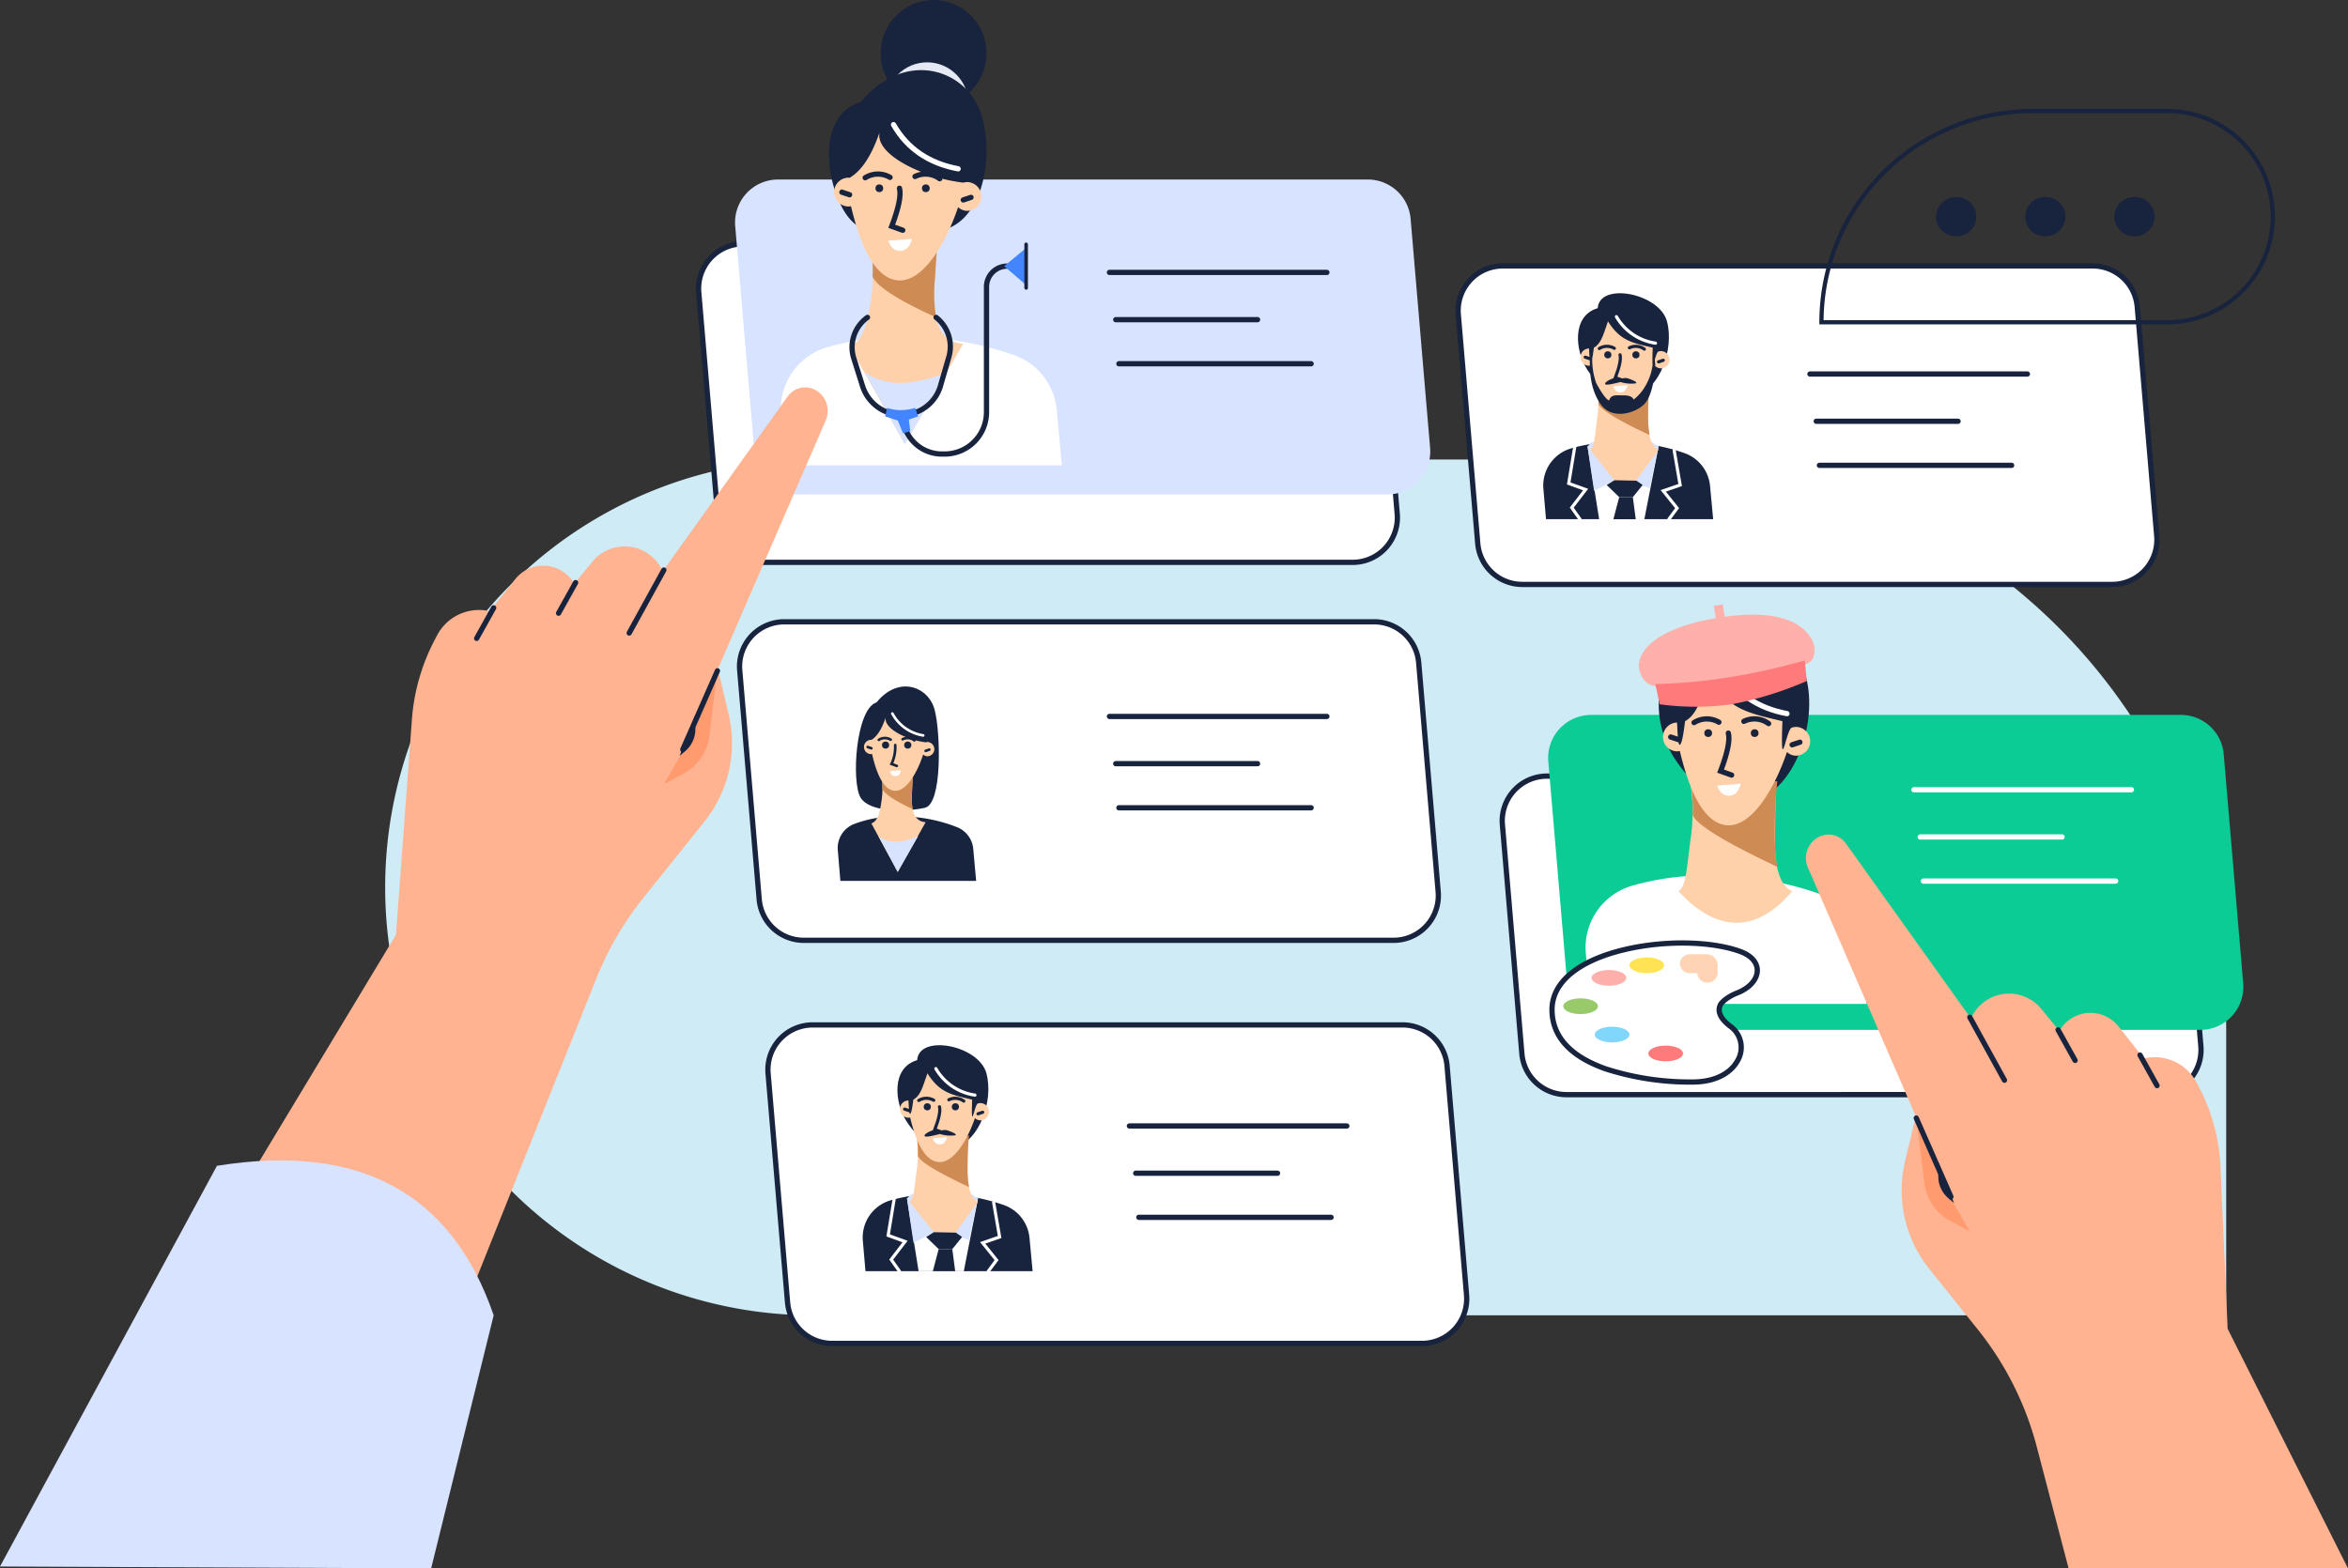 <svg xmlns="http://www.w3.org/2000/svg" id="prefix__Page-1" width="445.996" height="298" viewBox="0 0 445.996 298">
    <rect x="0" y="0" width="445.996" height="298" fill="#333333" stroke="none"/>
    <defs>
        <style>
            .prefix__cls-10,.prefix__cls-11,.prefix__cls-12,.prefix__cls-13,.prefix__cls-14,.prefix__cls-16,.prefix__cls-2,.prefix__cls-25,.prefix__cls-26,.prefix__cls-3,.prefix__cls-4,.prefix__cls-5,.prefix__cls-8,.prefix__cls-9{fill-rule:evenodd}.prefix__cls-2,.prefix__cls-5{fill:#fff}.prefix__cls-13,.prefix__cls-16,.prefix__cls-2,.prefix__cls-4{stroke:#18233d}.prefix__cls-11,.prefix__cls-13,.prefix__cls-14,.prefix__cls-16,.prefix__cls-2,.prefix__cls-4{stroke-linecap:round}.prefix__cls-3{fill:#d7e3ff}.prefix__cls-11,.prefix__cls-13,.prefix__cls-14,.prefix__cls-16,.prefix__cls-4{fill:none}.prefix__cls-6,.prefix__cls-9{fill:#18233d}.prefix__cls-8{fill:#ffd1ab}.prefix__cls-10{fill:#cf8b54}.prefix__cls-11,.prefix__cls-14{stroke:#fff}.prefix__cls-12{fill:#4385ff}.prefix__cls-13,.prefix__cls-14{stroke-width:.6px}.prefix__cls-16{stroke-width:.5px}.prefix__cls-19{fill:#ffb0aa}.prefix__cls-20{fill:#ff7b7b}.prefix__cls-25{fill:#ffb391}.prefix__cls-26{fill:#ff9b6f}
        </style>
    </defs>
    <g id="prefix__Desktop-HD">
        <g id="prefix__various-jobs-online">
            <path id="prefix__Rectangle" d="M108.858 162.607H268.4a81.3 81.3 0 0 0 81.3-81.3A81.3 81.3 0 0 0 268.4 0H0v53.749a108.858 108.858 0 0 0 108.858 108.858z" transform="rotate(180 211.431 124.956)" style="fill-rule:evenodd;fill:#ceebf6"/>
            <path id="prefix__Rectangle-2" d="M204.452 68.1h112.021a8.5 8.5 0 0 1 8.474 7.784l3.7 43.511a8.5 8.5 0 0 1-7.754 9.194q-.359.031-.72.031H208.149a8.5 8.5 0 0 1-8.474-7.784l-3.7-43.511a8.5 8.5 0 0 1 7.754-9.194q.362-.031.723-.031z" class="prefix__cls-2" data-name="Rectangle" transform="translate(-63.25 -21.768)"/>
            <g id="prefix__Group-7" transform="translate(139.622)">
                <path id="prefix__Rectangle-3" d="M9.227 50.133h112.021a8.164 8.164 0 0 1 8.135 7.473l3.7 43.511a8.164 8.164 0 0 1-7.444 8.826q-.345.029-.691.029H12.925A8.164 8.164 0 0 1 4.79 102.5l-3.7-43.511a8.164 8.164 0 0 1 7.444-8.826q.347-.03.693-.03z" class="prefix__cls-3" data-name="Rectangle" transform="translate(-1.062 -16.024)"/>
                <g id="prefix__Group-5" transform="translate(71.113 51.761)">
                    <path id="prefix__Path-159" d="M0 .44h41.305" class="prefix__cls-4" transform="translate(0 -.44)"/>
                    <path id="prefix__Path-159-2" d="M1.76 13.633H28.7" class="prefix__cls-4" data-name="Path-159" transform="translate(-.562 -4.657)"/>
                    <path id="prefix__Path-159-3" d="M2.64 25.946h36.516" class="prefix__cls-4" data-name="Path-159" transform="translate(-.844 -8.592)"/>
                </g>
                <g id="prefix__Group-11" transform="translate(8.683)">
                    <path id="prefix__Path-153" d="M9.545 96.12a50.256 50.256 0 0 1 14.948-2.011 61.465 61.465 0 0 1 20.79 3.444 12.247 12.247 0 0 1 8.082 10.4l.978 10.542H1.821l-.828-9.642A12.247 12.247 0 0 1 9.545 96.12z" class="prefix__cls-5" transform="translate(-.948 -30.08)"/>
                    <g id="prefix__Group-8" transform="translate(9.151)">
                        <g id="prefix__Group">
                            <ellipse id="prefix__Oval" cx="10.059" cy="10.115" class="prefix__cls-6" rx="10.059" ry="10.115" transform="translate(9.814)"/>
                            <ellipse id="prefix__Oval-2" cx="7.851" cy="7.895" data-name="Oval" rx="7.851" ry="7.895" transform="translate(10.795 11.842)" style="fill:#e5e9f3"/>
                            <path id="prefix__Path-103" d="M8.969 61.65a34.915 34.915 0 0 1 .912 13.7c-.912 6.814-2.17 8.4-4.111 9.233l10.468 18.567L27.36 84.088q-5.489-.382-5.489-8.144a150.576 150.576 0 0 1 1.093-17.2z" class="prefix__cls-8" transform="translate(-1.844 -18.776)"/>
                            <path id="prefix__Path-157" d="M9.959 103.9q5.614 4.127 15.733 0l-8.114 13.685z" class="prefix__cls-3" transform="translate(-3.183 -33.21)"/>
                            <path id="prefix__Path-105" d="M3.093 46.7C-.7 40.812-2.286 28.122 5.98 25.673c8.825-10.5 20.739-6.031 23.132 2.894s-.567 19.862-7.495 21.376S6.89 52.6 3.093 46.7z" class="prefix__cls-9" transform="translate(0 -6.259)"/>
                            <path id="prefix__Path" d="M24.488 66.987c-.127 1.015-.281 3.31-.536 7.365a28.121 28.121 0 0 0 .211 7.365q-10.8-4.9-12.058-7.738a38.207 38.207 0 0 0-.185-5.364z" class="prefix__cls-10" transform="translate(-3.81 -21.411)"/>
                            <path id="prefix__Path-2" d="M4.395 45.6q3.4-1.986 5.678-8.616c-.885 4.368 8.754 8.757 15.944 9.541a2.569 2.569 0 0 1 .746-.11 2.737 2.737 0 0 1 0 5.471 2.59 2.59 0 0 1-1.772-.7C22.847 57.6 18.336 65.831 13.27 65.06q-5.494-.835-8.622-14.066a2.575 2.575 0 0 1-.558.061 2.737 2.737 0 0 1 0-5.471 2.59 2.59 0 0 1 .305.018z" class="prefix__cls-8" data-name="Path" transform="translate(-.461 -11.822)"/>
                            <path id="prefix__Path-104" d="M19 52.569q.519 1.98-1.471 7.231l2.091.746" class="prefix__cls-4" transform="translate(-5.604 -16.803)"/>
                            <path id="prefix__Path-109" d="M24.024 49.072a4.547 4.547 0 0 1 4.7.424" class="prefix__cls-4" transform="translate(-7.679 -15.536)"/>
                            <path id="prefix__Path-109-2" d="M0 .468A4.547 4.547 0 0 1 4.7.89" class="prefix__cls-4" data-name="Path-109" transform="rotate(-6 321.186 -48.566)"/>
                            <ellipse id="prefix__Oval-3" cx=".736" cy=".74" class="prefix__cls-6" data-name="Oval" rx=".736" ry=".74" transform="translate(17.664 35.032)"/>
                            <ellipse id="prefix__Oval-4" cx=".736" cy=".74" class="prefix__cls-6" data-name="Oval" rx=".736" ry=".74" transform="translate(8.832 35.032)"/>
                            <path id="prefix__Path-110" d="M16.588 67.061l4.491-.341q-.638 2.272-2.245 2.272t-2.246-1.931z" class="prefix__cls-5" transform="translate(-5.302 -21.326)"/>
                            <path id="prefix__Path-107" d="M37.5 55.61l1.472-.493" class="prefix__cls-4" transform="translate(-11.987 -17.617)"/>
                            <path id="prefix__Path-107-2" d="M0 0l1.472.493" class="prefix__cls-4" data-name="Path-107" transform="rotate(180 1.962 18.503)"/>
                            <path id="prefix__Path-108" d="M18.03 34.81q3.905 6.818 12.27 8.39" class="prefix__cls-11" transform="translate(-5.763 -11.127)"/>
                        </g>
                    </g>
                    <path id="prefix__Path-154" d="M23.778 88.636a6.968 6.968 0 0 0-2.6 7.774l1.665 5.271a7.833 7.833 0 0 0 7.469 5.473 7.639 7.639 0 0 0 7.337-5.513l1.589-5.487a7.059 7.059 0 0 0-2.423-7.518" class="prefix__cls-4" transform="translate(-7.31 -28.331)"/>
                    <path id="prefix__Path-155" d="M35 102.578a7.443 7.443 0 0 0 7.443 7.443h.513a7.956 7.956 0 0 0 7.956-7.956v-23.81a3.935 3.935 0 0 1 3.935-3.935" class="prefix__cls-4" transform="translate(-11.833 -23.755)"/>
                    <path id="prefix__Path-156" d="M30.477 113.912l-.4 1.608 2.43.81.973 2.429 1.379-.445-.279-2.186 1.746-.609-.51-1.608a9.776 9.776 0 0 1-2.758.423 8.045 8.045 0 0 1-2.581-.422z" class="prefix__cls-12" transform="translate(-10.258 -36.41)"/>
                    <path id="prefix__Path-158" d="M63.321 72.6l4.428-3.665v7.494z" class="prefix__cls-12" transform="translate(-20.885 -22.034)"/>
                    <rect id="prefix__Rectangle-4" width=".68" height="8.976" class="prefix__cls-6" data-name="Rectangle" rx=".34" transform="translate(46.266 46.076)"/>
                </g>
            </g>
            <g id="prefix__Group-12" transform="translate(276.966 50.523)">
                <path id="prefix__Rectangle-5" d="M9.067-.5h112.022a8.5 8.5 0 0 1 8.474 7.784l3.7 43.511a8.5 8.5 0 0 1-7.754 9.194q-.359.031-.72.031H12.765a8.5 8.5 0 0 1-8.474-7.784L.593 8.725A8.5 8.5 0 0 1 8.347-.469q.36-.031.72-.031z" class="prefix__cls-2" data-name="Rectangle" transform="translate(-.562 .5)"/>
                <g id="prefix__Group-5-2" data-name="Group-5" transform="translate(66.827 20.541)">
                    <path id="prefix__Path-159-4" d="M0 .44h41.305" class="prefix__cls-4" data-name="Path-159" transform="translate(0 -.44)"/>
                    <path id="prefix__Path-159-5" d="M1.76 13.633H28.7" class="prefix__cls-4" data-name="Path-159" transform="translate(-.562 -4.657)"/>
                    <path id="prefix__Path-159-6" d="M2.64 25.946h36.516" class="prefix__cls-4" data-name="Path-159" transform="translate(-.844 -8.592)"/>
                </g>
                <g id="prefix__Group-6" transform="translate(16.171 5.196)">
                    <g id="prefix__Group-2">
                        <path id="prefix__Path-153-2" d="M5.736 42.906a30.537 30.537 0 0 1 9.064-1.217 37.386 37.386 0 0 1 12.6 2.076 7.348 7.348 0 0 1 4.859 6.241l.59 6.317H1.1l-.5-5.768a7.348 7.348 0 0 1 5.136-7.649z" class="prefix__cls-9" data-name="Path-153" transform="translate(-.575 -13.394)"/>
                        <path id="prefix__Path-160" d="M25.208 41.689l1.223.824-2.7 13.811h-8.59l-2.2-13.811 1.932-.824z" class="prefix__cls-5" transform="translate(-4.526 -13.394)"/>
                        <path id="prefix__Path-161" d="M14.177 50.942l5.011-2.6 5.54 2.106 1.7-7.934-1.223-.824H13.713l-.776.824z" class="prefix__cls-3" transform="translate(-4.526 -13.394)"/>
                        <g id="prefix__Group-2-2" data-name="Group" transform="translate(6.593)">
                            <path id="prefix__Path-103-2" d="M4.378 21.788a20.8 20.8 0 0 1 .551 8.219c-.551 4.088-.551 5.673-1.442 6.326l4.661 5.8 3.844.489 4.543-6.289q-1.962-.877-1.962-5.535t.267-10.326z" class="prefix__cls-8" data-name="Path-103" transform="translate(-1.224 -6.612)"/>
                            <path id="prefix__Path-105-2" d="M1.921 14.605C-.374 11.07-1.086 4.4 3.911 2.935 4.25-2.091 15.62.081 17.066 5.437s-1.53 12.938-5.717 13.846-7.134-1.142-9.428-4.678z" class="prefix__cls-9" data-name="Path-105" transform="translate(-.16 -.101)"/>
                            <path id="prefix__Path-3" d="M15.531 25.343a58.172 58.172 0 0 0-.278 7.183 19.135 19.135 0 0 0 .278 2.591q-8.955-4.191-9.716-5.895a23.371 23.371 0 0 0-.142-3.28z" class="prefix__cls-10" data-name="Path" transform="translate(-1.922 -8.169)"/>
                            <path id="prefix__Path-4" d="M3.409 12.954C4.78 12.16 5.172 10.6 6.088 7.943c2.369 3.754 4.625 4.071 8.5 5-.252 6.8.436.645 1.138.721a1.563 1.563 0 0 1 .451-.066 1.642 1.642 0 0 1 0 3.283 1.572 1.572 0 0 1-1.071-.422c-1.3 3.848-4.022 8.788-7.085 8.326q-3.32-.5-5.211-8.439a1.567 1.567 0 0 1-.337.036 1.642 1.642 0 0 1 0-3.283c.062 0 .049 2.64.337 2.538q.29-.098.599-2.683z" class="prefix__cls-8" data-name="Path" transform="translate(-.388 -2.607)"/>
                            <path id="prefix__Path-123" d="M3.927 18.387a13.351 13.351 0 0 0 .742 4.593c.571 1.12 1.821 3.143 2.442 3.333.462-1.145 1.113-.971 2.744-.971q1.631 0 1.929.807A8.676 8.676 0 0 0 14 23.594a10.359 10.359 0 0 0 1.441-4.482l.358-.725.135 1.649q-.513 5.291-2.109 6.964c-1.6 1.674-6.108 3.163-8.317 0Q3.3 23.838 3.481 18.508z" class="prefix__cls-9" transform="translate(-1.217 -5.945)"/>
                            <path id="prefix__Path-124" d="M10.529 24.049a1.5 1.5 0 0 0-1.515-.119c-.906.343-1.5.841-1.2 1.049q.3.208 2.84-.451a6.769 6.769 0 0 0 2.943.248c.445-.248-1.232-.869-1.728-.99a2.159 2.159 0 0 0-1.34.263z" class="prefix__cls-9" transform="translate(-2.581 -7.662)"/>
                            <path id="prefix__Path-104-2" d="M11.486 17.293q.314 1.188-.889 4.339l1.264.448" class="prefix__cls-13" data-name="Path-104" transform="translate(-3.496 -5.596)"/>
                            <path id="prefix__Path-109-3" d="M14.52 15.2a2.765 2.765 0 0 1 2.838.255" class="prefix__cls-13" data-name="Path-109" transform="translate(-4.75 -4.836)"/>
                            <path id="prefix__Path-109-4" d="M0 .28a2.765 2.765 0 0 1 2.838.255" class="prefix__cls-13" data-name="Path-109" transform="rotate(-6 99.535 -33.27)"/>
                            <circle id="prefix__Oval-5" cx=".68" cy=".68" r=".68" class="prefix__cls-6" data-name="Oval" transform="translate(10.332 11.021)"/>
                            <circle id="prefix__Oval-6" cx=".68" cy=".68" r=".68" class="prefix__cls-6" data-name="Oval" transform="translate(4.994 11.021)"/>
                            <path id="prefix__Path-110-2" d="M10.025 25.989l2.714-.2q-.386 1.363-1.357 1.363t-1.357-1.163z" class="prefix__cls-5" data-name="Path-110" transform="translate(-3.314 -8.31)"/>
                            <path id="prefix__Path-107-3" d="M22.666 19.118l.89-.3" class="prefix__cls-13" data-name="Path-107" transform="translate(-7.354 -6.085)"/>
                            <path id="prefix__Path-107-4" d="M0 0l.89.3" class="prefix__cls-13" data-name="Path-107" transform="rotate(180 1.131 6.22)"/>
                            <path id="prefix__Path-108-2" d="M10.9 6.638a10.261 10.261 0 0 0 7.414 5.033" class="prefix__cls-14" data-name="Path-108" transform="translate(-3.592 -2.19)"/>
                        </g>
                        <path id="prefix__Path-2-2" d="M19.752 52.309l4.179.092 1.185.821-1.863 2.3h-2.589l-2.382-2.3z" class="prefix__cls-9" data-name="Path-2" transform="translate(-6.234 -16.788)"/>
                        <path id="prefix__Path-3-2" d="M21.262 57.028l-1.109 4.2H24.4l-.553-4.2z" class="prefix__cls-9" data-name="Path-3" transform="translate(-6.832 -18.296)"/>
                    </g>
                    <path id="prefix__Path-162" d="M36.156 44.009l1.131 6.56-3.21 1.115 2.63 3.282-1.556 2.1" class="prefix__cls-14" transform="translate(-11.283 -14.135)"/>
                    <path id="prefix__Path-162-2" d="M2.078 13.655L3.21 6.794 0 5.628 2.63 2.2 1.074 0" class="prefix__cls-14" data-name="Path-162" transform="rotate(180 4.022 21.465)"/>
                </g>
            </g>
            <path id="prefix__Rectangle-6" d="M549.575 31h25.514a20.071 20.071 0 0 1 20.071 20.071 20.071 20.071 0 0 1-20.071 20.071h-65.656A40.142 40.142 0 0 1 549.575 31z" data-name="Rectangle" transform="translate(-163.451 -9.909)" style="stroke-width:.8px;fill:none;stroke-linecap:round;stroke:#18233d;fill-rule:evenodd"/>
            <g id="prefix__Group-3" transform="translate(367.754 37.42)">
                <ellipse id="prefix__Oval-7" cx="3.823" cy="3.742" class="prefix__cls-6" data-name="Oval" rx="3.823" ry="3.742"/>
                <ellipse id="prefix__Oval-8" cx="3.823" cy="3.742" class="prefix__cls-6" data-name="Oval" rx="3.823" ry="3.742" transform="translate(16.929)"/>
                <ellipse id="prefix__Oval-9" cx="3.823" cy="3.742" class="prefix__cls-6" data-name="Oval" rx="3.823" ry="3.742" transform="translate(33.857)"/>
            </g>
            <path id="prefix__Rectangle-7" d="M215.89 173.645h112.021a8.5 8.5 0 0 1 8.474 7.784l3.7 43.511a8.5 8.5 0 0 1-7.754 9.194q-.359.031-.72.031H219.588a8.5 8.5 0 0 1-8.474-7.784l-3.7-43.511a8.5 8.5 0 0 1 7.754-9.194q.361-.031.722-.031z" class="prefix__cls-2" data-name="Rectangle" transform="translate(-66.906 -55.503)"/>
            <g id="prefix__Group-5-3" data-name="Group-5" transform="translate(210.734 136.126)">
                <path id="prefix__Path-159-7" d="M0 .44h41.305" class="prefix__cls-4" data-name="Path-159" transform="translate(0 -.44)"/>
                <path id="prefix__Path-159-8" d="M1.76 13.633H28.7" class="prefix__cls-4" data-name="Path-159" transform="translate(-.562 -4.657)"/>
                <path id="prefix__Path-159-9" d="M2.64 25.946h36.516" class="prefix__cls-4" data-name="Path-159" transform="translate(-.844 -8.592)"/>
            </g>
            <g id="prefix__Group-10" transform="translate(159.12 130.434)">
                <path id="prefix__Path-153-3" d="M3.378 38.473A22.536 22.536 0 0 1 11.99 37a29.31 29.31 0 0 1 11.056 2.054 4.9 4.9 0 0 1 3.048 4.1l.552 6.091H.857l-.49-5.836a4.9 4.9 0 0 1 3.011-4.936z" class="prefix__cls-9" data-name="Path-153" transform="translate(-.35 -12.311)"/>
                <g id="prefix__Group-8-2" data-name="Group-8" transform="translate(3.459)">
                    <g id="prefix__Group-3-2" data-name="Group">
                        <path id="prefix__Path-105-3" d="M1.332 21.843C-.48 18.92.408 4.948 4.354 3.734c4.212-5.21 9.9-2.992 11.04 1.436s1.458 17.837-1.849 18.588-10.401 1.007-12.213-1.915z" class="prefix__cls-9" data-name="Path-105" transform="translate(-.433 -.712)"/>
                        <path id="prefix__Path-103-3" d="M6.28 21.578a17.976 17.976 0 0 1 .435 6.794c-.435 3.38-1.036 4.167-1.962 4.58l5 9.21 5.308-9.455q-2.62-.189-2.62-4.04a77.578 77.578 0 0 1 .522-8.532z" class="prefix__cls-8" data-name="Path-103" transform="translate(-1.814 -6.921)"/>
                        <path id="prefix__Path-157-2" d="M6.753 42.534q2.679 2.047 7.509 0l-3.873 6.788z" class="prefix__cls-3" data-name="Path-157" transform="translate(-2.453 -14.08)"/>
                        <path id="prefix__Path-5" d="M13.688 24.225c-.061.5-.134 1.642-.256 3.653a14.489 14.489 0 0 0 .1 3.653Q8.379 29.1 7.778 27.693a19.69 19.69 0 0 0-.088-2.661z" class="prefix__cls-10" data-name="Path" transform="translate(-2.753 -8.228)"/>
                        <path id="prefix__Path-6" d="M4.1 13.619q1.625-.985 2.71-4.274c-.422 2.166 4.178 4.343 7.61 4.732a1.183 1.183 0 0 1 .356-.055 1.36 1.36 0 0 1 0 2.714 1.212 1.212 0 0 1-.846-.349c-1.024 3.181-3.176 7.265-5.595 6.882q-2.622-.414-4.115-6.977a1.185 1.185 0 0 1-.266.03 1.36 1.36 0 0 1 0-2.714 1.19 1.19 0 0 1 .146.009z" class="prefix__cls-8" data-name="Path" transform="translate(-1.154 -3.472)"/>
                        <path id="prefix__Path-104-3" d="M11.07 17.074a7.372 7.372 0 0 1-.7 3.587l1 .37" class="prefix__cls-16" data-name="Path-104" transform="translate(-3.609 -5.942)"/>
                        <path id="prefix__Path-109-5" d="M13.466 15.34a2.1 2.1 0 0 1 2.241.211" class="prefix__cls-16" data-name="Path-109" transform="translate(-4.599 -5.314)"/>
                        <path id="prefix__Path-109-6" d="M0 .236a2.1 2.1 0 0 1 2.242.2" class="prefix__cls-16" data-name="Path-109" transform="rotate(-6 96.701 -36.328)"/>
                        <circle id="prefix__Oval-10" cx=".68" cy=".68" r=".68" class="prefix__cls-6" data-name="Oval" transform="translate(9.168 10.455)"/>
                        <circle id="prefix__Oval-11" cx=".68" cy=".68" r=".68" class="prefix__cls-6" data-name="Oval" transform="translate(4.952 10.455)"/>
                        <path id="prefix__Path-110-3" d="M9.917 24.262l2.143-.169q-.3 1.127-1.072 1.127t-1.071-.958z" class="prefix__cls-5" data-name="Path-110" transform="translate(-3.465 -8.185)"/>
                        <path id="prefix__Path-107-5" d="M19.9 18.583l.7-.245" class="prefix__cls-16" data-name="Path-107" transform="translate(-6.655 -6.346)"/>
                        <path id="prefix__Path-107-6" d="M0 0l.7.245" class="prefix__cls-16" data-name="Path-107" transform="rotate(180 1.47 5.873)"/>
                        <path id="prefix__Path-108-3" d="M10.605 8.266a8.11 8.11 0 0 0 5.855 4.16" data-name="Path-108" transform="translate(-3.685 -3.127)" style="stroke-width:.5px;stroke:#fff;fill:none;stroke-linecap:round;fill-rule:evenodd"/>
                    </g>
                </g>
            </g>
            <path id="prefix__Rectangle-8" d="M428.817 216.741h112.021a8.5 8.5 0 0 1 8.474 7.784l3.7 43.511a8.5 8.5 0 0 1-7.754 9.194q-.359.03-.72.031H432.515a8.5 8.5 0 0 1-8.474-7.784l-3.7-43.511a8.5 8.5 0 0 1 7.754-9.194q.361-.031.722-.031z" class="prefix__cls-2" data-name="Rectangle" transform="translate(-134.965 -69.278)"/>
            <g id="prefix__Group-9" transform="translate(294.068 112.354)">
                <path id="prefix__Rectangle-9" d="M9.227 35.34h112.021a8.164 8.164 0 0 1 8.135 7.473l3.7 43.511a8.164 8.164 0 0 1-7.444 8.826q-.345.029-.691.029H12.925a8.164 8.164 0 0 1-8.135-7.473L1.092 44.2a8.164 8.164 0 0 1 7.444-8.826q.345-.034.691-.034z" data-name="Rectangle" transform="translate(-1.062 -11.859)" style="fill:#0acc94;fill-rule:evenodd"/>
                <g id="prefix__Group-5-4" data-name="Group-5" transform="translate(69.48 37.697)">
                    <path id="prefix__Path-159-10" d="M0 .44h41.305" class="prefix__cls-11" data-name="Path-159" transform="translate(0 -.44)"/>
                    <path id="prefix__Path-159-11" d="M1.76 13.633H28.7" class="prefix__cls-11" data-name="Path-159" transform="translate(-.562 -4.657)"/>
                    <path id="prefix__Path-159-12" d="M2.64 25.946h36.516" class="prefix__cls-11" data-name="Path-159" transform="translate(-.844 -8.592)"/>
                </g>
                <path id="prefix__Path-153-4" d="M20.1 82.207A50.256 50.256 0 0 1 35.052 80.2a61.465 61.465 0 0 1 20.79 3.444 12.247 12.247 0 0 1 8.082 10.4l.978 10.542H12.379l-.828-9.642A12.247 12.247 0 0 1 20.1 82.207z" class="prefix__cls-5" data-name="Path-153" transform="translate(-4.401 -26.196)"/>
                <g id="prefix__Group-4" data-name="Group" transform="translate(21.008 7.439)">
                    <path id="prefix__Path-103-4" d="M7.244 36.313a34.915 34.915 0 0 1 .912 13.7c-.912 6.814-.912 9.455-2.386 10.544q5.546 6 11.04 6t10.55-6q-3.246-1.462-3.246-9.225t.442-17.21z" class="prefix__cls-8" data-name="Path-103" transform="translate(-2.025 -11.02)"/>
                    <path id="prefix__Path-105-4" d="M3.178 24.342C-.618 18.45-1.8 7.34 6.47 4.891c.562-8.377 19.374-4.756 21.767 4.17s-2.531 21.564-9.459 23.077-11.803-1.904-15.6-7.796z" class="prefix__cls-9" data-name="Path-105" transform="translate(-.265 -.168)"/>
                    <path id="prefix__Path-7" d="M25.7 42.238a97.658 97.658 0 0 0-.46 11.971 32.118 32.118 0 0 0 .46 4.318Q10.881 51.541 9.621 48.7a39.235 39.235 0 0 0-.236-5.466z" class="prefix__cls-10" data-name="Path" transform="translate(-3.18 -13.615)"/>
                    <path id="prefix__Path-8" d="M5.64 21.59c2.269-1.324 2.917-3.931 4.433-8.351 3.919 6.257 7.653 6.785 14.061 8.34-.416 11.329.721 1.074 1.883 1.2a2.569 2.569 0 0 1 .746-.11 2.737 2.737 0 0 1 0 5.471 2.59 2.59 0 0 1-1.772-.7c-2.145 6.414-6.655 14.646-11.722 13.876q-5.494-.835-8.622-14.066a2.575 2.575 0 0 1-.558.061 2.737 2.737 0 0 1 0-5.471c.1 0 .081 4.4.558 4.231q.477-.171.993-4.481z" class="prefix__cls-8" data-name="Path" transform="translate(-.642 -4.346)"/>
                    <path id="prefix__Path-104-4" d="M19 28.822q.519 1.98-1.471 7.231l2.091.746" class="prefix__cls-4" data-name="Path-104" transform="translate(-5.784 -9.327)"/>
                    <path id="prefix__Path-109-7" d="M24.024 25.325a4.547 4.547 0 0 1 4.7.424" class="prefix__cls-4" data-name="Path-109" transform="translate(-7.859 -8.06)"/>
                    <path id="prefix__Path-109-8" d="M0 .468A4.547 4.547 0 0 1 4.7.89" class="prefix__cls-4" data-name="Path-109" transform="rotate(-6 165.86 -54.974)"/>
                    <ellipse id="prefix__Oval-12" cx=".736" cy=".74" class="prefix__cls-6" data-name="Oval" rx=".736" ry=".74" transform="translate(17.484 18.761)"/>
                    <ellipse id="prefix__Oval-13" cx=".736" cy=".74" class="prefix__cls-6" data-name="Oval" rx=".736" ry=".74" transform="translate(8.652 18.761)"/>
                    <path id="prefix__Path-110-4" d="M16.588 43.314l4.491-.341q-.638 2.272-2.245 2.272t-2.246-1.931z" class="prefix__cls-5" data-name="Path-110" transform="translate(-5.483 -13.85)"/>
                    <path id="prefix__Path-107-7" d="M37.5 31.863l1.472-.493" class="prefix__cls-4" data-name="Path-107" transform="translate(-12.168 -10.141)"/>
                    <path id="prefix__Path-107-8" d="M0 0l1.472.493" class="prefix__cls-4" data-name="Path-107" transform="rotate(180 1.872 10.367)"/>
                    <path id="prefix__Path-108-4" d="M18.03 11.063q3.905 6.817 12.267 8.388" class="prefix__cls-11" data-name="Path-108" transform="translate(-5.944 -3.65)"/>
                </g>
                <g id="prefix__Group-3-3" data-name="Group-3" transform="rotate(-9 41.2 -97.547)">
                    <path id="prefix__Path-9" d="M17.621 2.37V0H15.9v2.369C0 2.6 0 9.26 0 9.26c0 4.091 3.062 4.5 5.157 4.338 2.944-.231 8.383 1.778 11.23 1.778s9.034-2.009 11.978-1.778c2.1.164 5.157.938 5.157-3.153.001-.001 0-7.803-15.901-8.075z" class="prefix__cls-19" data-name="Path"/>
                    <path id="prefix__Path-10" d="M14.034.911A122.435 122.435 0 0 0 28.734 0l-.218 3.917a67.531 67.531 0 0 1-14.8 2.137A50.286 50.286 0 0 1 .218 3.917L0 0a104.6 104.6 0 0 0 14.034.911z" class="prefix__cls-20" data-name="Path" transform="translate(2.594 12.948)"/>
                </g>
                <g id="prefix__Group-4-2" data-name="Group-4" transform="translate(.733 66.823)">
                    <path id="prefix__Path-11" d="M31.609 11.027a1.378 1.378 0 0 0-.16.282c-.5 1.117-.106 2.493 1.985 4.06a4.931 4.931 0 0 1 1.3 6.507c-1.362 2.469-4.417 4.033-8.506 4.033A52.251 52.251 0 0 1 9.69 23.41C3.226 21.132-.5 17.437-.5 12.156c0-5.389 5.328-9.4 13.784-11.407C20.8-1.037 29.681-.9 35.229 1.1c4.755 1.715 4.083 6.042-.539 7.885-.113.04-.316.122-.58.245a9.384 9.384 0 0 0-1.291.722 5.431 5.431 0 0 0-1.21 1.075z" class="prefix__cls-2" data-name="Path" transform="translate(.5 .5)"/>
                    <path id="prefix__Path-12" d="M35.195 4.434a1.868 1.868 0 0 0 1.934 1.8h1.381a1.873 1.873 0 0 0 1.99 1.789 1.909 1.909 0 0 0 1.875-1.87V4.69a2.136 2.136 0 0 0-2.21-2.052h-3.036a1.868 1.868 0 0 0-1.934 1.8z" data-name="Path" transform="translate(-10.909 -.503)" style="fill:#ffd3b3"/>
                    <ellipse id="prefix__Oval-14" cx="3.292" cy="1.496" data-name="Oval" rx="3.292" ry="1.496" transform="translate(14.707 2.734)" style="fill:#ffe352"/>
                    <ellipse id="prefix__Oval-15" cx="3.292" cy="1.496" class="prefix__cls-19" data-name="Oval" rx="3.292" ry="1.496" transform="translate(7.524 5.127)"/>
                    <ellipse id="prefix__Oval-16" cx="3.292" cy="1.496" data-name="Oval" rx="3.292" ry="1.496" transform="translate(2.136 10.513)" style="fill:#98ca69"/>
                    <ellipse id="prefix__Oval-17" cx="3.292" cy="1.496" data-name="Oval" rx="3.292" ry="1.496" transform="translate(8.122 15.898)" style="fill:#80d6fb"/>
                    <ellipse id="prefix__Oval-18" cx="3.292" cy="1.496" class="prefix__cls-20" data-name="Oval" rx="3.292" ry="1.496" transform="translate(18.299 19.489)"/>
                </g>
            </g>
            <g id="prefix__Group-5-5" data-name="Group" transform="translate(343.032 158.574)">
                <path id="prefix__Path-88" d="M49.894 139.426l-6.045-23.1A59.872 59.872 0 0 0 32.67 94.063l-9.262-11.572a23.813 23.813 0 0 1-4.581-20.367l2.039-8.611L.375 6.264A4.533 4.533 0 0 1 2.1.64 4.071 4.071 0 0 1 7.6 1.7l23.743 33.24A7.912 7.912 0 0 1 44.7 33.11l3.439 4.19a6.8 6.8 0 0 1 11.229-.848l4.824 6.08a9 9 0 0 1 10.02 4.591l.478.914a35.942 35.942 0 0 1 4.061 15.085L80.1 93.894l22.86 45.532z" class="prefix__cls-25" transform="translate(-.001)"/>
                <path id="prefix__Path-95" d="M37.017 93.845l3.955 6.853-3.672-1.962a9.525 9.525 0 0 1-4.963-7.223L30.8 79.157z" class="prefix__cls-26" transform="translate(-9.844 -25.301)"/>
                <path id="prefix__Path-89" d="M30.8 79.157l6.585 14.96" class="prefix__cls-4" transform="translate(-9.844 -25.301)"/>
                <path id="prefix__Path-90" d="M36.954 91.47v2.721a5.443 5.443 0 0 0 1.924 4.153l1.069.905z" class="prefix__cls-9" transform="translate(-11.812 -29.237)"/>
                <path id="prefix__Path-91" d="M45.753 51.012l6.585 11.968" class="prefix__cls-4" transform="translate(-14.625 -16.305)"/>
                <path id="prefix__Path-92" d="M70.389 54.53l3.237 5.806" class="prefix__cls-4" transform="translate(-22.499 -17.43)"/>
                <path id="prefix__Path-92-2" d="M93.266 61.566l3.234 5.806" class="prefix__cls-4" data-name="Path-92" transform="translate(-29.811 -19.679)"/>
            </g>
            <path id="prefix__Rectangle-10" d="M223.809 286.223H335.83a8.5 8.5 0 0 1 8.474 7.784l3.7 43.511a8.5 8.5 0 0 1-7.754 9.194q-.359.031-.72.031H227.506a8.5 8.5 0 0 1-8.474-7.784l-3.7-43.511a8.5 8.5 0 0 1 7.754-9.194q.362-.031.723-.031z" class="prefix__cls-2" data-name="Rectangle" transform="translate(-69.437 -91.487)"/>
            <g id="prefix__Group-5-6" data-name="Group-5" transform="translate(214.524 213.941)">
                <path id="prefix__Path-159-13" d="M0 .44h41.305" class="prefix__cls-4" data-name="Path-159" transform="translate(0 -.44)"/>
                <path id="prefix__Path-159-14" d="M1.76 13.633H28.7" class="prefix__cls-4" data-name="Path-159" transform="translate(-.562 -4.657)"/>
                <path id="prefix__Path-159-15" d="M2.64 25.946h36.516" class="prefix__cls-4" data-name="Path-159" transform="translate(-.844 -8.592)"/>
            </g>
            <g id="prefix__Group-6-2" data-name="Group-6" transform="translate(163.868 198.596)">
                <g id="prefix__Group-2-3" data-name="Group-2">
                    <path id="prefix__Path-153-5" d="M5.736 42.906a30.537 30.537 0 0 1 9.064-1.217 37.386 37.386 0 0 1 12.6 2.076 7.348 7.348 0 0 1 4.859 6.241l.59 6.317H1.1l-.5-5.768a7.348 7.348 0 0 1 5.136-7.649z" class="prefix__cls-9" data-name="Path-153" transform="translate(-.575 -13.394)"/>
                    <path id="prefix__Path-160-2" d="M25.208 41.689l1.223.824-2.7 13.811h-8.59l-2.2-13.811 1.932-.824z" class="prefix__cls-5" data-name="Path-160" transform="translate(-4.526 -13.394)"/>
                    <path id="prefix__Path-161-2" d="M14.177 50.942l5.011-2.6 5.54 2.106 1.7-7.934-1.223-.824H13.713l-.776.824z" class="prefix__cls-3" data-name="Path-161" transform="translate(-4.526 -13.394)"/>
                    <g id="prefix__Group-6-3" data-name="Group" transform="translate(6.593)">
                        <path id="prefix__Path-103-5" d="M4.378 21.788a20.8 20.8 0 0 1 .551 8.219c-.551 4.088-.551 5.673-1.442 6.326l4.661 5.8 3.844.489 4.543-6.289q-1.962-.877-1.962-5.535t.267-10.326z" class="prefix__cls-8" data-name="Path-103" transform="translate(-1.224 -6.612)"/>
                        <path id="prefix__Path-105-5" d="M1.921 14.605C-.374 11.07-1.086 4.4 3.911 2.935 4.25-2.091 15.62.081 17.066 5.437s-1.53 12.938-5.717 13.846-7.134-1.142-9.428-4.678z" class="prefix__cls-9" data-name="Path-105" transform="translate(-.16 -.101)"/>
                        <path id="prefix__Path-13" d="M15.531 25.343a58.172 58.172 0 0 0-.278 7.183 19.135 19.135 0 0 0 .278 2.591q-8.955-4.191-9.716-5.895a23.371 23.371 0 0 0-.142-3.28z" class="prefix__cls-10" data-name="Path" transform="translate(-1.922 -8.169)"/>
                        <path id="prefix__Path-14" d="M3.409 12.954C4.78 12.16 5.172 10.6 6.088 7.943c2.369 3.754 4.625 4.071 8.5 5-.252 6.8.436.645 1.138.721a1.563 1.563 0 0 1 .451-.066 1.642 1.642 0 0 1 0 3.283 1.572 1.572 0 0 1-1.071-.422c-1.3 3.848-4.022 8.788-7.085 8.326q-3.32-.5-5.211-8.439a1.567 1.567 0 0 1-.337.036 1.642 1.642 0 0 1 0-3.283c.062 0 .049 2.64.337 2.538q.29-.098.599-2.683z" class="prefix__cls-8" data-name="Path" transform="translate(-.388 -2.607)"/>
                        <path id="prefix__Path-124-2" d="M10.529 24.049a1.5 1.5 0 0 0-1.515-.119c-.906.343-1.5.841-1.2 1.049q.3.208 2.84-.451a6.769 6.769 0 0 0 2.943.248c.445-.248-1.232-.869-1.728-.99a2.159 2.159 0 0 0-1.34.263z" class="prefix__cls-9" data-name="Path-124" transform="translate(-2.581 -7.662)"/>
                        <path id="prefix__Path-104-5" d="M11.486 17.293q.314 1.188-.889 4.339l1.264.448" class="prefix__cls-13" data-name="Path-104" transform="translate(-3.496 -5.596)"/>
                        <path id="prefix__Path-109-9" d="M14.52 15.2a2.765 2.765 0 0 1 2.838.255" class="prefix__cls-13" data-name="Path-109" transform="translate(-4.75 -4.836)"/>
                        <path id="prefix__Path-109-10" d="M0 .28a2.765 2.765 0 0 1 2.838.255" class="prefix__cls-13" data-name="Path-109" transform="rotate(-6 99.535 -33.27)"/>
                        <circle id="prefix__Oval-19" cx=".68" cy=".68" r=".68" class="prefix__cls-6" data-name="Oval" transform="translate(10.332 11.021)"/>
                        <circle id="prefix__Oval-20" cx=".68" cy=".68" r=".68" class="prefix__cls-6" data-name="Oval" transform="translate(4.994 11.021)"/>
                        <path id="prefix__Path-110-5" d="M10.025 25.989l2.714-.2q-.386 1.363-1.357 1.363t-1.357-1.163z" class="prefix__cls-5" data-name="Path-110" transform="translate(-3.314 -8.31)"/>
                        <path id="prefix__Path-107-9" d="M22.666 19.118l.89-.3" class="prefix__cls-13" data-name="Path-107" transform="translate(-7.354 -6.085)"/>
                        <path id="prefix__Path-107-10" d="M0 0l.89.3" class="prefix__cls-13" data-name="Path-107" transform="rotate(180 1.131 6.22)"/>
                        <path id="prefix__Path-108-5" d="M10.9 6.638a10.261 10.261 0 0 0 7.414 5.033" class="prefix__cls-14" data-name="Path-108" transform="translate(-3.592 -2.19)"/>
                    </g>
                    <path id="prefix__Path-2-3" d="M19.752 52.309l4.179.092 1.185.821-1.863 2.3h-2.589l-2.382-2.3z" class="prefix__cls-9" data-name="Path-2" transform="translate(-6.234 -16.788)"/>
                    <path id="prefix__Path-3-3" d="M21.262 57.028l-1.109 4.2H24.4l-.553-4.2z" class="prefix__cls-9" data-name="Path-3" transform="translate(-6.832 -18.296)"/>
                </g>
                <path id="prefix__Path-162-3" d="M36.156 44.009l1.131 6.56-3.21 1.115 2.63 3.282-1.556 2.1" class="prefix__cls-14" data-name="Path-162" transform="translate(-11.283 -14.135)"/>
                <path id="prefix__Path-162-4" d="M2.078 13.655L3.21 6.794 0 5.628 2.63 2.2 1.074 0" class="prefix__cls-14" data-name="Path-162" transform="rotate(180 4.022 21.465)"/>
            </g>
            <g id="prefix__Group-7-2" data-name="Group" transform="rotate(180 78.613 149)">
                <path id="prefix__Path-88-2" d="M83.474 0l-39.55 98.974a59.872 59.872 0 0 1-8.854 15.2l-11.663 14.568a23.813 23.813 0 0 0-4.581 20.367l2.039 8.611-20.49 47.249a4.533 4.533 0 0 0 1.72 5.624 4.071 4.071 0 0 0 5.5-1.065l23.745-33.235a7.912 7.912 0 0 0 13.355 1.83l3.441-4.191a6.8 6.8 0 0 0 11.229.848l4.824-6.08a9 9 0 0 0 10.02-4.591l.478-.914a38.653 38.653 0 0 0 4.3-15.071l3.022-40.894L146.664 0z" class="prefix__cls-25" data-name="Path-88" transform="translate(0 13.165)"/>
                <path id="prefix__Path-163" d="M41.21 1.025Q81.8-5.493 93.772 29.43L81.893 77.518 0 77.158z" class="prefix__cls-3" transform="rotate(180 78.613 38.759)"/>
                <path id="prefix__Path-95-2" d="M6.222 6.853L10.177 0 6.5 1.963a9.525 9.525 0 0 0-4.959 7.222L0 21.542z" class="prefix__cls-26" data-name="Path-95" transform="translate(20.952 149)"/>
                <path id="prefix__Path-89-2" d="M0 14.96L6.585 0" class="prefix__cls-4" data-name="Path-89" transform="translate(20.952 155.582)"/>
                <path id="prefix__Path-90-2" d="M0 7.779V5.058A5.443 5.443 0 0 1 1.924.905L2.993 0z" class="prefix__cls-9" data-name="Path-90" transform="translate(25.142 154.386)"/>
                <path id="prefix__Path-91-2" d="M0 11.968L6.585 0" class="prefix__cls-4" data-name="Path-91" transform="translate(31.128 177.723)"/>
                <path id="prefix__Path-92-3" d="M0 5.806L3.237 0" class="prefix__cls-4" data-name="Path-92" transform="translate(47.89 181.492)"/>
                <path id="prefix__Path-92-4" d="M0 5.806L3.237 0" class="prefix__cls-4" data-name="Path-92" transform="translate(63.454 176.705)"/>
            </g>
        </g>
    </g>
</svg>
